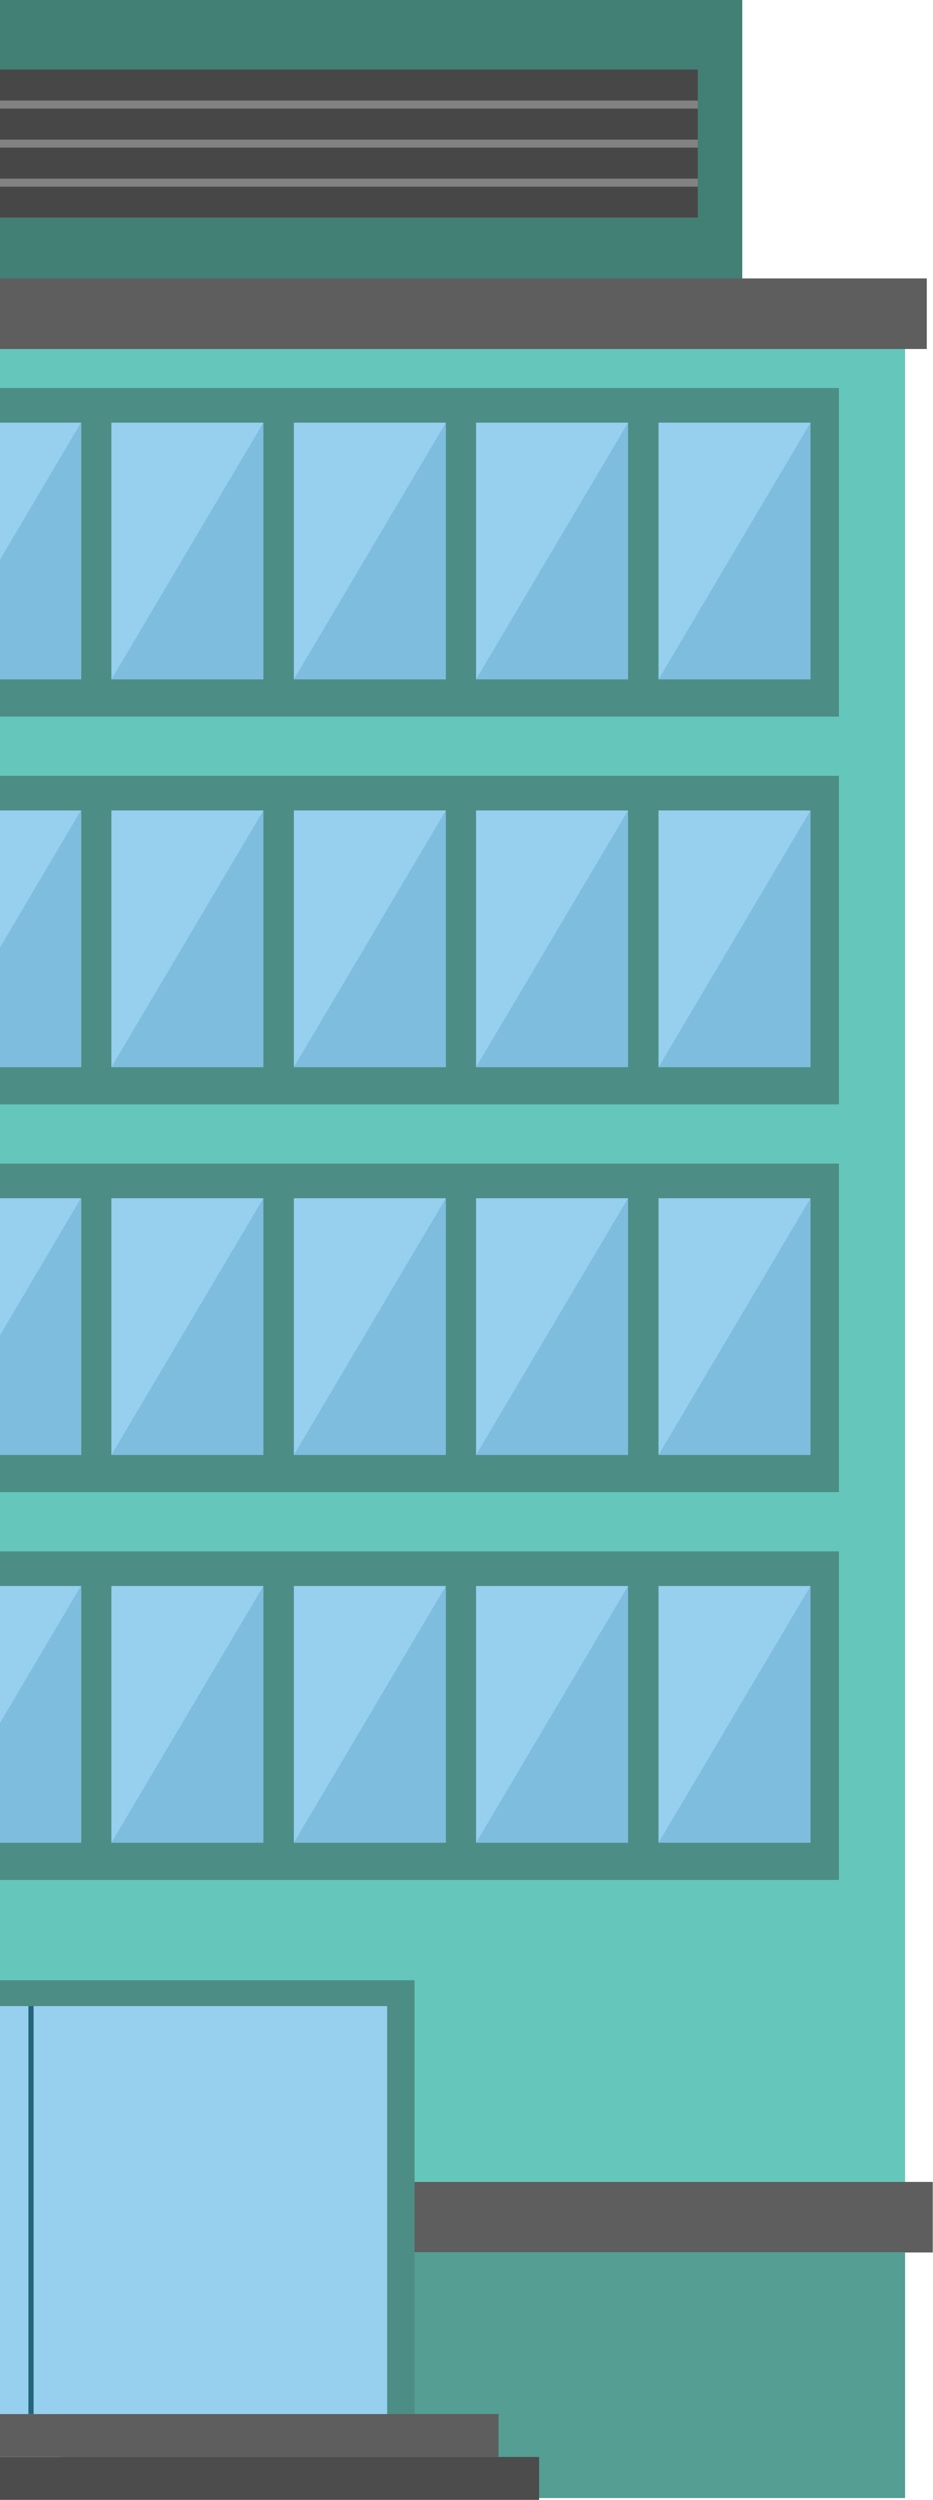 <?xml version="1.0" encoding="utf-8"?>
<!-- Generator: Adobe Illustrator 18.1.1, SVG Export Plug-In . SVG Version: 6.00 Build 0)  -->
<svg version="1.1" id="Ebene_1" xmlns="http://www.w3.org/2000/svg" xmlns:xlink="http://www.w3.org/1999/xlink" x="0px" y="0px"
	 viewBox="556.7 -224 361 967" enable-background="new 556.7 -224 361 967" xml:space="preserve">
<rect x="556.7" y="-224" fill="#427F75" width="287.2" height="127.9"/>
<rect x="556.7" y="-103.1" fill="#65C6BB" width="350.2" height="723.1"/>
<rect x="556.7" y="-116.3" fill="#5E5E5E" width="358.6" height="27.3"/>
<rect x="559" y="620" fill="#5E5E5E" width="358.6" height="27.3"/>
<rect x="580.2" y="647.2" fill="#549E93" width="326.7" height="95.1"/>
<g>
	<rect x="556.7" y="226.1" fill="#4C8E85" width="324.6" height="127.1"/>
	<rect x="811.5" y="239.5" fill="#97CFEF" width="58.8" height="99.3"/>
	<rect x="740.9" y="239.5" fill="#97CFEF" width="58.8" height="99.3"/>
	<rect x="670.4" y="239.5" fill="#97CFEF" width="58.8" height="99.3"/>
	<rect x="599.8" y="239.5" fill="#97CFEF" width="58.8" height="99.3"/>
	<rect x="556.7" y="239.5" fill="#97CFEF" width="31.4" height="99.3"/>
	<polygon opacity="0.35" fill="#519CBC" points="870.3,239.5 870.3,338.8 811.5,338.8 	"/>
	<polygon opacity="0.35" fill="#519CBC" points="799.7,239.5 799.7,338.8 740.9,338.8 	"/>
	<polygon opacity="0.35" fill="#519CBC" points="729.2,239.5 729.2,338.8 670.4,338.8 	"/>
	<polygon opacity="0.35" fill="#519CBC" points="658.6,239.5 658.6,338.8 599.8,338.8 	"/>
	<polygon opacity="0.35" fill="#519CBC" points="556.7,292.5 556.7,338.8 588,338.8 588,239.5 	"/>
</g>
<g>
	<rect x="556.7" y="76.1" fill="#4C8E85" width="324.6" height="127.1"/>
	<rect x="811.5" y="89.5" fill="#97CFEF" width="58.8" height="99.3"/>
	<rect x="740.9" y="89.5" fill="#97CFEF" width="58.8" height="99.3"/>
	<rect x="670.4" y="89.5" fill="#97CFEF" width="58.8" height="99.3"/>
	<rect x="599.8" y="89.5" fill="#97CFEF" width="58.8" height="99.3"/>
	<rect x="556.7" y="89.5" fill="#97CFEF" width="31.4" height="99.3"/>
	<polygon opacity="0.35" fill="#519CBC" points="870.3,89.5 870.3,188.8 811.5,188.8 	"/>
	<polygon opacity="0.35" fill="#519CBC" points="799.7,89.5 799.7,188.8 740.9,188.8 	"/>
	<polygon opacity="0.35" fill="#519CBC" points="729.2,89.5 729.2,188.8 670.4,188.8 	"/>
	<polygon opacity="0.35" fill="#519CBC" points="658.6,89.5 658.6,188.8 599.8,188.8 	"/>
	<polygon opacity="0.35" fill="#519CBC" points="556.7,142.5 556.7,188.8 588,188.8 588,89.5 	"/>
</g>
<g>
	<rect x="556.7" y="-73.9" fill="#4C8E85" width="324.6" height="127.1"/>
	<rect x="811.5" y="-60.5" fill="#97CFEF" width="58.8" height="99.3"/>
	<rect x="740.9" y="-60.5" fill="#97CFEF" width="58.8" height="99.3"/>
	<rect x="670.4" y="-60.5" fill="#97CFEF" width="58.8" height="99.3"/>
	<rect x="599.8" y="-60.5" fill="#97CFEF" width="58.8" height="99.3"/>
	<rect x="556.7" y="-60.5" fill="#97CFEF" width="31.4" height="99.3"/>
	<polygon opacity="0.35" fill="#519CBC" points="870.3,-60.5 870.3,38.8 811.5,38.8 	"/>
	<polygon opacity="0.35" fill="#519CBC" points="799.7,-60.5 799.7,38.8 740.9,38.8 	"/>
	<polygon opacity="0.35" fill="#519CBC" points="729.2,-60.5 729.2,38.8 670.4,38.8 	"/>
	<polygon opacity="0.35" fill="#519CBC" points="658.6,-60.5 658.6,38.8 599.8,38.8 	"/>
	<polygon opacity="0.35" fill="#519CBC" points="556.7,-7.5 556.7,38.8 588,38.8 588,-60.5 	"/>
</g>
<g>
	<rect x="556.7" y="376.1" fill="#4C8E85" width="324.6" height="127.1"/>
	<rect x="811.5" y="389.5" fill="#97CFEF" width="58.8" height="99.3"/>
	<rect x="740.9" y="389.5" fill="#97CFEF" width="58.8" height="99.3"/>
	<rect x="670.4" y="389.5" fill="#97CFEF" width="58.8" height="99.3"/>
	<rect x="599.8" y="389.5" fill="#97CFEF" width="58.8" height="99.3"/>
	<rect x="556.7" y="389.5" fill="#97CFEF" width="31.4" height="99.3"/>
	<polygon opacity="0.35" fill="#519CBC" points="870.3,389.5 870.3,488.8 811.5,488.8 	"/>
	<polygon opacity="0.35" fill="#519CBC" points="799.7,389.5 799.7,488.8 740.9,488.8 	"/>
	<polygon opacity="0.35" fill="#519CBC" points="729.2,389.5 729.2,488.8 670.4,488.8 	"/>
	<polygon opacity="0.35" fill="#519CBC" points="658.6,389.5 658.6,488.8 599.8,488.8 	"/>
	<polygon opacity="0.35" fill="#519CBC" points="556.7,442.5 556.7,488.8 588,488.8 588,389.5 	"/>
</g>
<rect x="556.7" y="542" fill="#4C8E85" width="160.4" height="167.8"/>
<rect x="556.7" y="726.4" fill="#4C4C4C" width="208.6" height="16.6"/>
<rect x="556.7" y="709.8" fill="#5E5E5E" width="192.9" height="16.6"/>
<rect x="556.7" y="-197.1" fill="#828282" width="270" height="57.4"/>
<rect x="556.7" y="-151.8" fill="#474747" width="270" height="12"/>
<rect x="556.7" y="-166.9" fill="#474747" width="270" height="12"/>
<rect x="556.7" y="-182" fill="#474747" width="270" height="12"/>
<rect x="556.7" y="-197.1" fill="#474747" width="270" height="12"/>
<rect x="556.7" y="552" fill="#97CFEF" width="149.8" height="157.8"/>
<rect x="567.7" y="552" fill="#23647A" width="2" height="157.8"/>
</svg>
